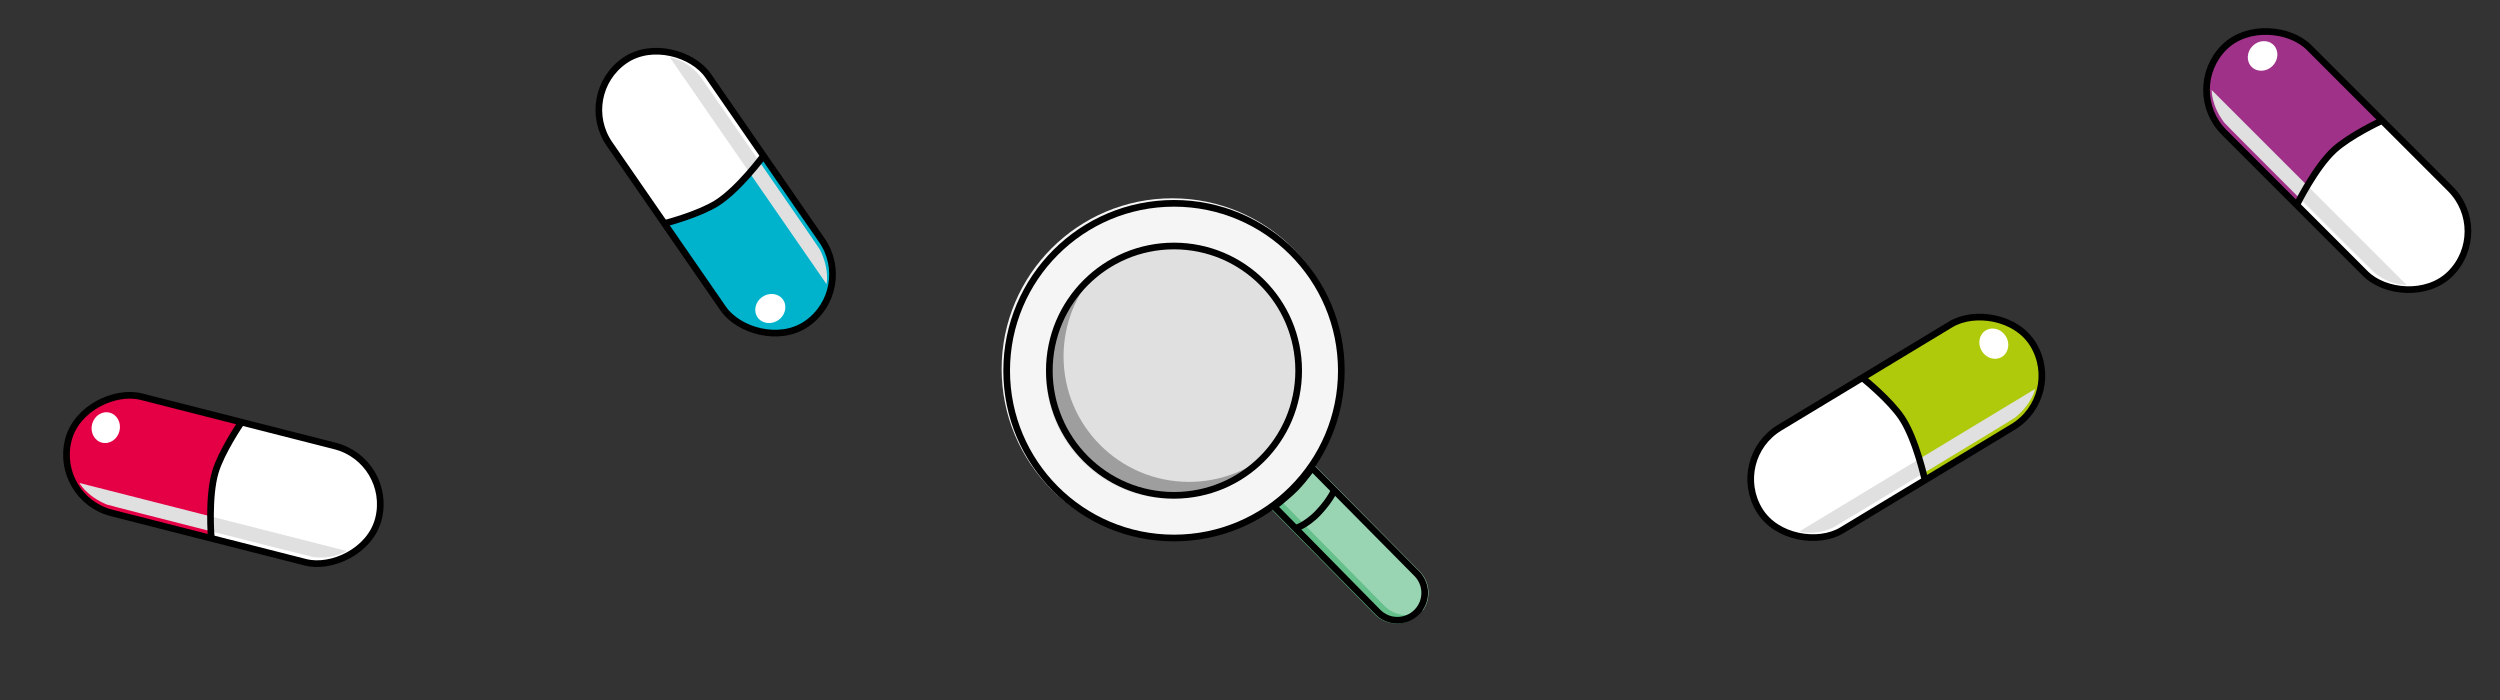 <svg width="375" height="105" viewBox="0 0 375 105" fill="none" xmlns="http://www.w3.org/2000/svg">
<rect x="0" y="0" width="375" height="105" fill="#333333" stroke="none"/>
<circle cx="175.844" cy="55.344" r="25.6" fill="#F5F5F5"/>
<circle cx="175.716" cy="55.984" r="18.816" fill="#E0E0E0"/>
<path fill-rule="evenodd" clip-rule="evenodd" d="M190.139 68.132C186.913 70.728 182.813 72.281 178.35 72.281C167.959 72.281 159.534 63.857 159.534 53.465C159.534 48.59 161.388 44.148 164.43 40.806C160.144 44.255 157.402 49.543 157.402 55.472C157.402 65.864 165.826 74.288 176.218 74.288C181.735 74.288 186.697 71.914 190.139 68.132Z" fill="#9E9E9E"/>
<path d="M190.271 75.952C190.271 75.952 192.589 74.17 193.919 72.816C195.121 71.592 196.671 69.424 196.671 69.424L212.775 85.698C214.556 87.498 214.549 90.398 212.758 92.189V92.189C210.951 93.996 208.017 93.984 206.225 92.163L190.271 75.952Z" fill="#66C08C"/>
<path fill-rule="evenodd" clip-rule="evenodd" d="M213.501 91.486C211.702 92.686 209.245 92.483 207.67 90.883L191.855 74.814C192.583 74.212 193.447 73.465 194.084 72.816C194.239 72.658 194.4 72.484 194.563 72.301C194.849 72.041 195.123 71.781 195.364 71.536C195.902 70.989 196.509 70.252 197.016 69.606L212.941 85.698C214.504 87.278 214.689 89.705 213.501 91.486Z" fill="#99D5B3"/>
<circle cx="176.1" cy="55.6" r="25.1" stroke="black"/>
<circle cx="176.1" cy="55.6" r="18.7" stroke="black"/>
<path d="M196.829 70.193L212.521 86.05C214.109 87.654 214.102 90.239 212.506 91.835C210.895 93.446 208.281 93.436 206.683 91.812L191.121 76C191.356 75.814 191.668 75.564 192.016 75.278C192.764 74.66 193.693 73.863 194.377 73.166C195 72.532 195.702 71.665 196.242 70.967C196.471 70.672 196.672 70.404 196.829 70.193Z" stroke="black"/>
<path d="M200.228 73.328C200.228 73.328 199.716 74.8 197.796 76.848C195.876 78.896 194.084 79.344 194.084 79.344" stroke="black"/>
<rect x="327.25" y="13.476" width="18" height="48" rx="9" transform="rotate(-45 327.25 13.476)" fill="white"/>
<path d="M333.614 19.84C330.099 16.325 330.099 10.627 333.614 7.112V7.112C337.129 3.598 342.827 3.598 346.342 7.112L357.23 18C357.23 18 352.223 20.154 349.75 22.5C346.985 25.123 344.502 30.728 344.502 30.728L333.614 19.84Z" fill="#A03189"/>
<ellipse cx="339.389" cy="8.389" rx="2.323" ry="2.116" transform="rotate(-45 339.389 8.389)" fill="white"/>
<path d="M331.75 13.5L361 42.75C359.125 42.75 357.247 41.861 356.125 40.875C355.698 40.5 333.906 18.75 333.625 18.375C331.658 15.75 331.75 13.5 331.75 13.5Z" fill="#E0E0E0"/>
<rect x="327.25" y="13.478" width="18" height="48" rx="9" transform="rotate(-45 327.25 13.478)" stroke="black" stroke-linecap="round" stroke-linejoin="round"/>
<path d="M344.541 30.691C344.541 30.691 347.274 25.118 350.125 22.5C352.455 20.361 357.004 18.228 357.004 18.228" stroke="black" stroke-linecap="round" stroke-linejoin="round"/>
<rect x="8.029" y="74.722" width="18" height="48" rx="9" transform="rotate(-75.719 8.029 74.722)" fill="white"/>
<path d="M16.751 76.942C11.934 75.716 9.023 70.817 10.249 66V66C11.475 61.183 16.374 58.272 21.191 59.498L36.113 63.297C36.113 63.297 32.908 67.705 31.981 70.986C30.945 74.653 31.672 80.74 31.672 80.74L16.751 76.942Z" fill="#E50046"/>
<ellipse cx="15.865" cy="64.147" rx="2.323" ry="2.116" transform="rotate(-75.719 15.865 64.147)" fill="white"/>
<path d="M11.909 72.443L51.996 82.648C50.385 83.605 48.316 83.8 46.848 83.526C46.289 83.421 16.445 75.855 16.011 75.677C12.979 74.425 11.909 72.443 11.909 72.443Z" fill="#E0E0E0"/>
<rect x="8.03" y="74.723" width="18" height="48" rx="9" transform="rotate(-75.719 8.03 74.723)" stroke="black" stroke-linecap="round" stroke-linejoin="round"/>
<path d="M31.687 80.688C31.687 80.688 31.19 74.502 32.304 70.794C33.214 67.766 36.035 63.608 36.035 63.608" stroke="black" stroke-linecap="round" stroke-linejoin="round"/>
<rect width="18" height="48" rx="9" transform="matrix(-0.517 -0.856 -0.856 0.517 309.641 59.396)" fill="white"/>
<path d="M301.939 64.051C306.193 61.48 307.557 55.947 304.986 51.693V51.693C302.415 47.439 296.882 46.075 292.628 48.646L279.45 56.611C279.45 56.611 283.796 59.901 285.635 62.771C287.691 65.98 288.761 72.016 288.761 72.016L301.939 64.051Z" fill="#AFCA0B"/>
<ellipse rx="2.323" ry="2.116" transform="matrix(-0.517 -0.856 -0.856 0.517 299.073 51.55)" fill="white"/>
<path d="M305.266 58.341L269.864 79.739C271.685 80.188 273.721 79.774 275.046 79.085C275.551 78.823 301.916 62.923 302.278 62.626C304.817 60.548 305.266 58.341 305.266 58.341Z" fill="#E0E0E0"/>
<rect width="18" height="48" rx="9" transform="matrix(-0.517 -0.856 -0.856 0.517 309.641 59.397)" stroke="black" stroke-linecap="round" stroke-linejoin="round"/>
<path d="M288.732 71.97C288.732 71.97 287.413 65.906 285.271 62.681C283.521 60.047 279.615 56.886 279.615 56.886" stroke="black" stroke-linecap="round" stroke-linejoin="round"/>
<rect x="128.403" y="43.453" width="18" height="48" rx="9" transform="rotate(145.353 128.403 43.453)" fill="white"/>
<path d="M123.286 36.049C126.112 40.138 125.088 45.744 120.999 48.57V48.57C116.91 51.396 111.304 50.372 108.478 46.282L99.724 33.615C99.724 33.615 105.037 32.397 107.891 30.533C111.082 28.449 114.532 23.382 114.532 23.382L123.286 36.049Z" fill="#00B3CC"/>
<ellipse cx="115.547" cy="46.276" rx="2.323" ry="2.116" transform="rotate(145.353 115.547 46.276)" fill="white"/>
<path d="M123.98 42.621L100.463 8.591C102.307 8.928 103.995 10.14 104.921 11.311C105.274 11.757 122.802 37.069 123.011 37.489C124.475 40.424 123.98 42.621 123.98 42.621Z" fill="#E0E0E0"/>
<rect x="128.403" y="43.452" width="18" height="48" rx="9" transform="rotate(145.353 128.403 43.452)" stroke="black" stroke-linecap="round" stroke-linejoin="round"/>
<path d="M114.487 23.412C114.487 23.412 110.798 28.402 107.522 30.465C104.846 32.151 99.988 33.432 99.988 33.432" stroke="black" stroke-linecap="round" stroke-linejoin="round"/>
</svg>
